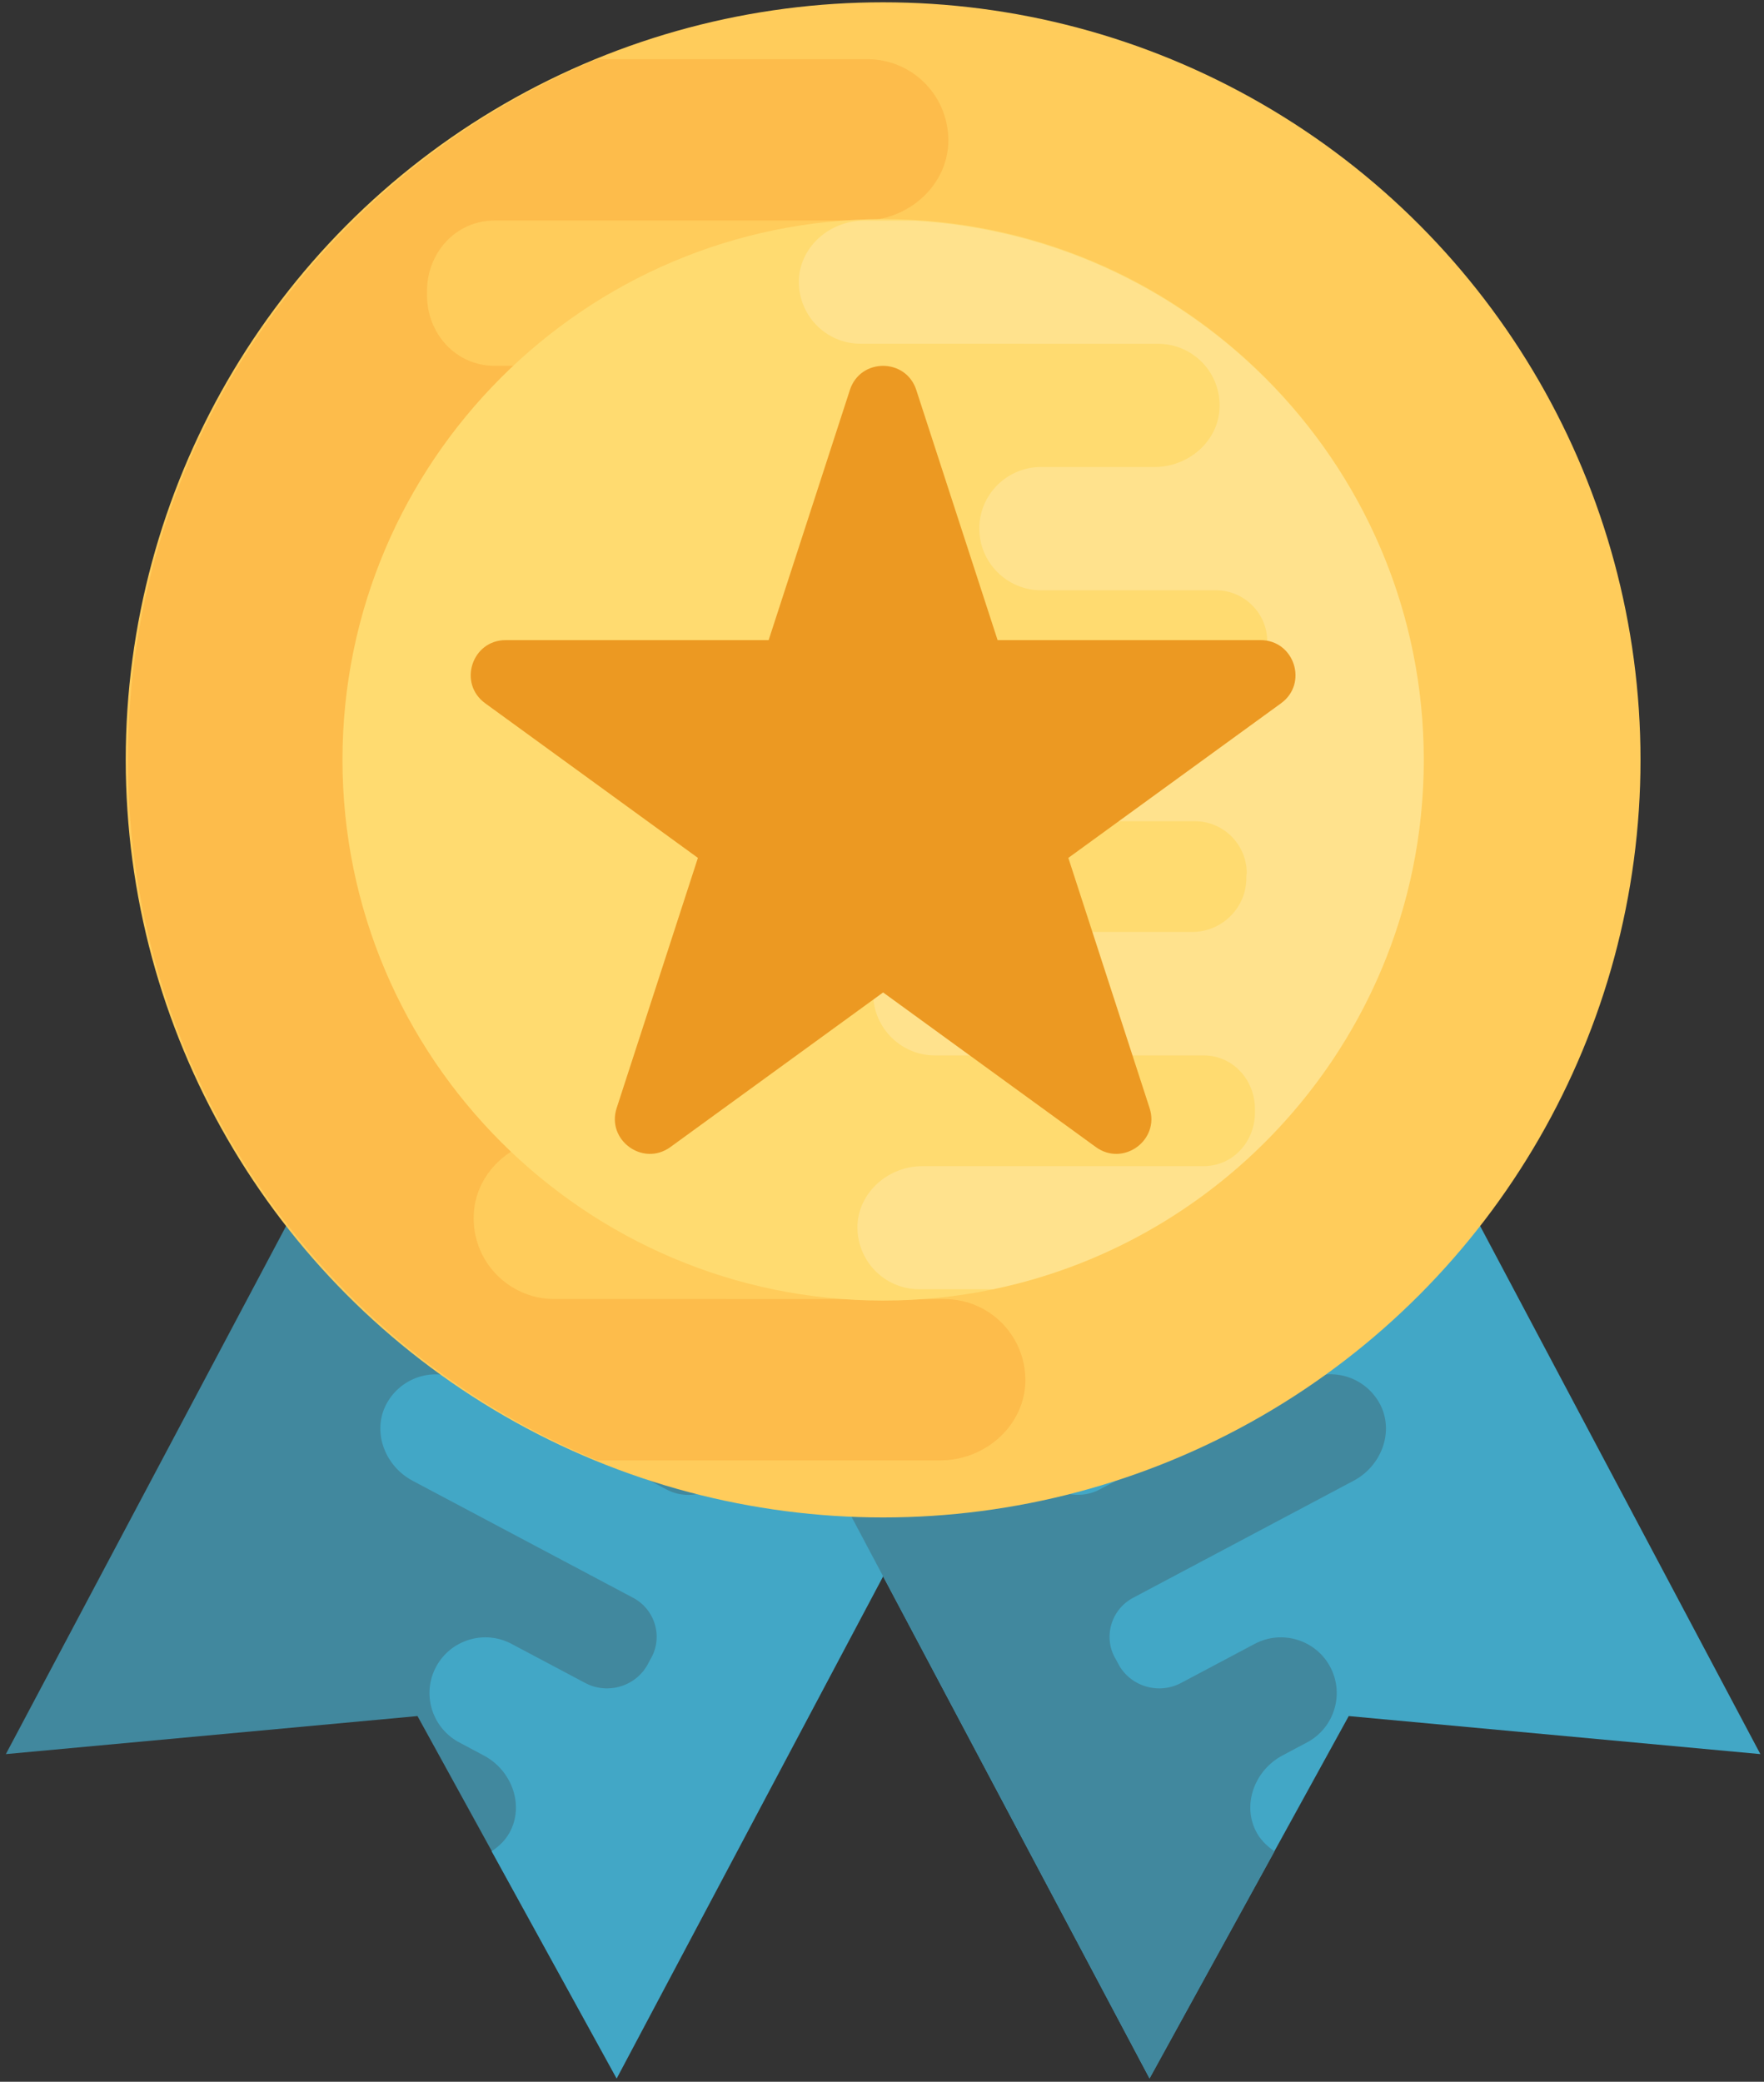 <?xml version="1.0" encoding="UTF-8"?>
<svg width="139px" height="164px" viewBox="0 0 139 164" version="1.1" xmlns="http://www.w3.org/2000/svg" xmlns:xlink="http://www.w3.org/1999/xlink">
    <rect x="0" y="0" width="139" height="164" fill="#333333" stroke="none"/>
    <!-- Generator: Sketch 64 (93537) - https://sketch.com -->
    <title>Icon / Platinum</title>
    <desc>Created with Sketch.</desc>
    <g id="01---Nerves-Website" stroke="none" stroke-width="1" fill="none" fill-rule="evenodd">
        <g id="10---Sponsors" transform="translate(-485, -907)">
            <g id="Group" transform="translate(413, 899)">
                <g id="Icon-/-Gold" transform="translate(51, 0)">
                    <g id="medal" transform="translate(21.273, 8.182)">
                        <polygon id="Path" fill="#41889E" fill-rule="nonzero" points="35.908 70.711 0.189 138.007 32.625 135.01 48.324 163.555 84.043 96.259"></polygon>
                        <g id="Group" transform="translate(29.403, 70.632)" fill="#42A7C6" fill-rule="nonzero">
                            <path d="M10.595,73.327 C11.598,71.174 10.549,68.602 8.453,67.487 L6.397,66.393 C4.341,65.222 3.559,62.619 4.679,60.512 C5.814,58.37 8.484,57.551 10.626,58.687 L16.435,61.77 C18.23,62.721 20.48,62.031 21.406,60.226 L21.549,59.95 C22.613,58.247 21.984,55.997 20.214,55.061 L2.838,45.841 C0.721,44.716 -0.317,42.154 0.67,39.996 C1.759,37.7 4.51,36.795 6.724,37.971 L22.843,46.526 C24.637,47.478 26.887,46.787 27.839,44.992 L27.931,44.757 L27.956,44.706 C28.984,42.824 28.263,40.462 26.366,39.454 L17.325,34.658 C15.208,33.533 14.17,30.971 15.172,28.787 C16.251,26.517 19.012,25.586 21.227,26.762 L31.214,32.065 C33.08,33.057 35.31,32.229 36.276,30.347 C36.291,30.321 36.291,30.321 36.302,30.296 C36.317,30.27 36.317,30.27 36.327,30.245 C37.345,28.388 36.782,26.077 34.911,25.09 L24.136,19.373 C22.045,18.263 21.007,15.701 21.994,13.543 C23.083,11.247 25.834,10.342 28.048,11.518 L54.629,25.627 L18.91,92.922 L9.066,75.03 C9.701,74.6 10.253,74.068 10.595,73.327 Z" id="Path"></path>
                            <polygon id="Path" points="73.319 0.079 109.038 67.375 76.602 64.378 60.903 92.922 25.185 25.627"></polygon>
                        </g>
                        <path d="M98.632,143.959 C97.63,141.806 98.678,139.234 100.774,138.119 L102.83,137.025 C104.886,135.854 105.668,133.251 104.548,131.144 C103.413,129.002 100.744,128.184 98.601,129.319 L92.792,132.402 C90.997,133.353 88.747,132.663 87.822,130.858 L87.678,130.582 C86.615,128.879 87.244,126.629 89.013,125.693 L106.394,116.468 C108.511,115.343 109.549,112.781 108.562,110.623 C107.473,108.327 104.722,107.422 102.508,108.598 L86.39,117.153 C84.595,118.105 82.345,117.414 81.394,115.619 L81.302,115.384 L81.276,115.333 C80.248,113.451 80.969,111.089 82.866,110.081 L91.907,105.285 C94.024,104.16 95.062,101.598 94.06,99.414 C92.981,97.144 90.22,96.213 88.006,97.389 L78.009,102.702 C76.142,103.694 73.912,102.866 72.946,100.984 C72.931,100.959 72.931,100.959 72.92,100.933 C72.905,100.907 72.905,100.907 72.895,100.882 C71.877,99.026 72.44,96.714 74.311,95.727 L85.086,90.01 C87.177,88.901 88.215,86.339 87.228,84.181 C86.139,81.885 83.388,80.98 81.174,82.156 L54.593,96.264 L90.312,163.56 L100.156,145.667 C99.527,145.232 98.974,144.701 98.632,143.959 Z" id="Path" fill="#41889E" fill-rule="nonzero"></path>
                        <circle id="Oval" fill="#FFCC5B" fill-rule="nonzero" cx="69.315" cy="59.681" r="59.681"></circle>
                        <path d="M77.41,52.834 L39.59,52.834 C36.649,52.834 34.236,50.42 34.236,47.48 L34.277,47.112 L34.277,47.03 C34.236,43.926 36.767,41.39 39.876,41.39 L66.089,41.39 C69.561,41.39 72.629,38.818 72.834,35.34 C72.997,31.705 70.098,28.636 66.457,28.636 L38.69,28.636 C35.627,28.636 33.336,26.064 33.377,22.996 C33.377,22.955 33.377,22.955 33.377,22.914 C33.377,22.873 33.377,22.873 33.377,22.832 C33.336,19.769 35.622,17.192 38.69,17.192 L67.745,17.192 C71.177,17.192 74.245,14.62 74.449,11.184 C74.613,7.507 71.714,4.48 68.073,4.48 L46.795,4.48 C25.098,13.423 9.808,34.757 9.808,59.681 C9.808,84.605 25.098,105.934 46.8,114.868 L73.815,114.868 C77.247,114.868 80.315,112.295 80.519,108.859 C80.683,105.182 77.784,102.16 74.143,102.16 L43.41,102.155 C39.784,102.155 36.864,99.123 37.059,95.451 C37.237,92.015 40.326,89.432 43.768,89.432 L55.682,89.432 C59.109,89.335 61.875,86.528 61.875,83.076 C61.875,79.563 59.016,76.699 55.498,76.699 L37.437,76.699 C34.497,76.699 32.083,74.291 32.124,71.345 L32.124,70.895 C31.919,67.996 34.251,65.541 37.151,65.541 L77.042,65.541 C80.514,65.541 83.582,62.969 83.787,59.533 C83.951,55.861 81.046,52.834 77.41,52.834 Z" id="Path" fill="#FDBC4B" fill-rule="nonzero"></path>
                        <path d="M69.315,102.278 C45.823,102.278 26.714,83.163 26.714,59.676 C26.714,36.189 45.823,17.08 69.315,17.08 C92.807,17.08 111.917,36.194 111.917,59.681 C111.917,83.168 92.807,102.278 69.315,102.278 Z" id="Path" fill="#FFDB70" fill-rule="nonzero"></path>
                        <path d="M111.917,59.681 C111.917,37.018 94.111,18.481 71.76,17.202 L67.791,17.202 C65.173,17.202 62.836,19.166 62.678,21.784 C62.555,24.586 64.764,26.898 67.541,26.898 L90.982,26.903 C93.748,26.903 95.973,29.214 95.824,32.016 C95.686,34.64 93.334,36.609 90.706,36.609 L81.619,36.609 C79.006,36.685 76.894,38.823 76.894,41.456 C76.894,44.136 79.077,46.319 81.757,46.319 L95.533,46.319 C97.778,46.319 99.614,48.16 99.583,50.4 L99.583,50.737 C99.736,52.952 97.962,54.818 95.748,54.818 L65.327,54.818 C62.678,54.818 60.341,56.782 60.182,59.4 C60.06,62.202 62.269,64.514 65.045,64.514 L93.886,64.514 C96.131,64.514 97.967,66.355 97.967,68.594 L97.936,68.876 L97.936,68.937 C97.967,71.305 96.034,73.237 93.666,73.237 L73.672,73.237 C71.023,73.237 68.686,75.201 68.528,77.85 C68.405,80.622 70.614,82.964 73.391,82.964 L94.566,82.964 C96.903,82.964 98.647,84.927 98.616,87.264 C98.616,87.295 98.616,87.295 98.616,87.326 C98.616,87.356 98.616,87.356 98.616,87.387 C98.647,89.724 96.903,91.688 94.566,91.688 L72.409,91.688 C69.791,91.688 67.454,93.651 67.295,96.269 C67.173,99.077 69.382,101.383 72.159,101.383 L78.003,101.383 C97.348,97.353 111.917,80.187 111.917,59.681 Z" id="Path" fill="#FFFFFF" fill-rule="nonzero" opacity="0.2"></path>
                        <path d="M99.056,50.247 L78.336,50.247 L71.928,30.539 C71.105,28.007 67.52,28.007 66.697,30.539 L60.295,50.247 L39.574,50.247 C36.91,50.247 35.801,53.657 37.959,55.222 L54.721,67.403 L48.319,87.111 C47.495,89.642 50.395,91.749 52.553,90.184 L69.315,78.003 L86.078,90.184 C88.236,91.749 91.135,89.642 90.312,87.111 L83.91,67.403 L100.672,55.222 C102.825,53.657 101.72,50.247 99.056,50.247 Z" id="Path" fill="#EC9922" fill-rule="nonzero"></path>
                    </g>
                </g>
            </g>
        </g>
    </g>
</svg>